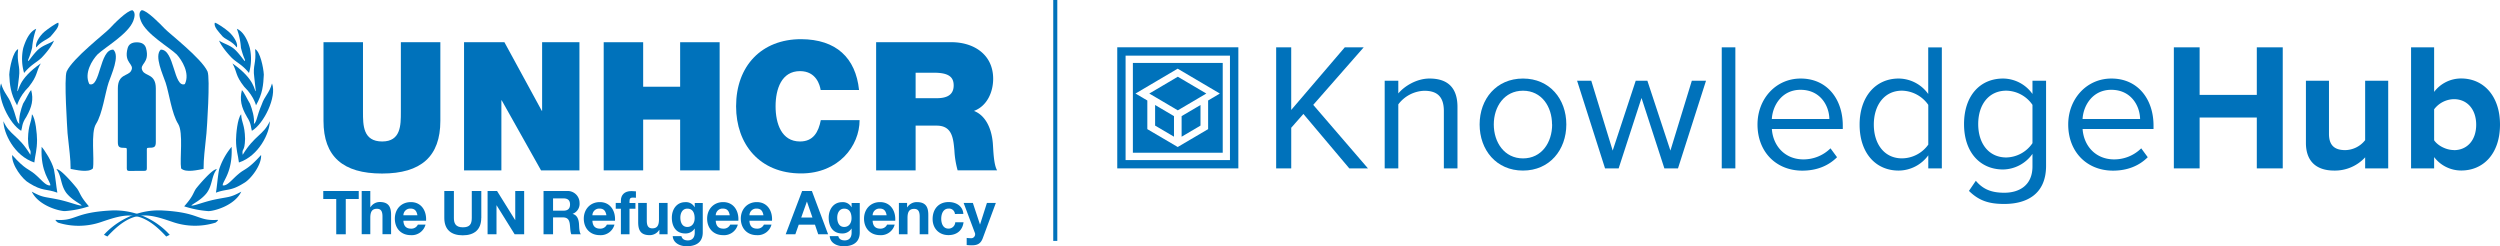 <svg xmlns="http://www.w3.org/2000/svg" width="1233.78" height="121.49" viewBox="0 0 1233.78 121.49"><title>unhck-kh</title><path d="M71.27,84.31c1.38,0,1.2-.79,1.2-2.26V74.94c0-1.48-.14-2,.7-2,2.93,0,3.73-.26,3.73-2.88V43.64c0-7.2-5.09-6-6.53-8.64-2-3.57,3.81-3.57,1.69-11.28-.54-1.75-1.91-2.84-4.55-2.84S63.49,22,63,23.72c-2.13,7.71,3.73,7.71,1.68,11.28-1.44,2.63-6.52,1.44-6.52,8.64V70.11c0,2.62.79,2.88,3.73,2.88.83,0,.69.47.69,2v7.11c0,1.47-.17,2.26,1.22,2.26Z" fill="#0072bb" fill-rule="evenodd"/><path d="M48.09,26.89c-2.6,2.77-6.71,9.23-4,14.61,5.46,2.1,5-17.3,11.84-17,3.37,3.11-1,12.26-2.35,16.3-1.68,5-3,15.37-6.21,20.4-2.68,4.2-.67,17.39-1.52,21.92-2.26,2.27-8.4.67-11,.25,0-5.2-.68-9.31-1.52-17.63-.08-1.68-1.85-27.38-.42-30.49,2.94-6.46,19-18.81,21.17-21.16C56,12,62.78,5.05,65.39,5.05c1.85,1.26.76,4.2.34,5.37-2.6,6.47-13.86,12.85-17.64,16.47Z" fill="#0072bb" fill-rule="evenodd"/><path d="M87.23,26.89c2.51,2.77,6.63,9.23,4,14.61-5.54,2.1-5.12-17.3-11.92-17-3.28,3.11,1.08,12.26,2.43,16.3,1.68,5,3,15.37,6.21,20.4,2.61,4.2.67,17.39,1.43,21.92,2.35,2.27,8.4.67,11.08.25,0-5.2.6-9.31,1.43-17.63.17-1.68,1.94-27.38.51-30.49-2.94-6.46-19-18.81-21.16-21.16-2-2.1-8.74-9.07-11.34-9.07-1.94,1.26-.76,4.2-.34,5.37,2.61,6.47,13.86,12.85,17.64,16.47Z" fill="#0072bb" fill-rule="evenodd"/><path d="M24.77,18.18c-1.44,1.34-4.64,2.27-6.83,5.21-.83-1.6,1.35-5.46,4-7.74,1.94-1.6,5.72-4.21,6.81-4.46.85,1.94-2.18,4.88-3.94,7Z" fill="#0072bb" fill-rule="evenodd"/><path d="M20.31,28.69c-2.45,2.28-5,3.2-8.42,7.33a24.84,24.84,0,0,1-.43-12.29c1.19-3.87,3.12-8.16,6.4-9.51a36.61,36.61,0,0,0-2,9.34c-1.43,5.64-2.27,5.81-1.93,6.57.33,0,2.18-2.95,4.46-5.22,2.69-2.69,6.05-3.29,8.24-4.88-.33,1.09-2.27,4.54-6.3,8.66Z" fill="#0072bb" fill-rule="evenodd"/><path d="M8.43,52c-3.27-5.9-3.61-10.19-3.86-15.15.17-3.46,1.84-11.45,4.37-12.62-.76,7.23,1.18,7.91.42,13.88,0,.33-.84,6.56-.84,6.9,1-.17.08-5.73,11.61-13.71-2.52,4.37-1.35,5.72-5.89,11.52C8.94,48.05,8.18,53.18,8.43,52Z" fill="#0072bb" fill-rule="evenodd"/><path d="M13.07,57.56c-2.45,3.53-2,5.3-2.61,7C4.65,61.18-1.91,47.8.52,41.15,2,46.2,4.14,47.29,5.66,51.5c2.61,6.31,2.19,8.25,3.87,9.68-.34-3.28.76-7.16,1.85-10,1.61-2.43,2.86-5.64,4-6.73,1.26,4.63.34,8.42-2.35,13.13Z" fill="#0072bb" fill-rule="evenodd"/><path d="M18.28,69c0,5.14-.93,7.41-1.34,11.19C6.92,76.91,1.7,65.47,1.7,59.83c3,6.9,7.49,6.82,13.3,16.58.5-3.7-1-.93-1.18-7.91.17-7.32,1.68-7.58,1.94-12.11,1.85,2,2.52,10.09,2.52,12.61Z" fill="#0072bb" fill-rule="evenodd"/><path d="M26.61,83.56c.76,3.79,1.1,8.25,1.69,11.53-5.73-2.1-7.16-.51-14-4.79C11.22,88.61,5.66,81.54,6,76.49c6.73,7.49,7.91,6.65,11.19,9.43,3,2.44,5.46,6.06,7.66,5.55.16-2-5-6.39-4.3-19,1.35,1.42,5.05,7.15,6.06,11.1Z" fill="#0072bb" fill-rule="evenodd"/><path d="M38,93c1.77,2.52,1.35,3.61,5.89,8.83A49.34,49.34,0,0,1,32,104.18c-2.86,0-13-2.69-16.32-9.6,5.79,3.12,5.88,2.36,13.63,4,5.55,1.26,9.5,3,11,2.86-.34-.76-4.63-2.53-7.57-6.23-2.95-4-2.28-8.41-4.89-11.7,1.77-.5,8.67,7.58,10.1,9.43Z" fill="#0072bb" fill-rule="evenodd"/><path d="M110.08,18.18c1.35,1.34,4.64,2.27,6.74,5.21.92-1.6-1.34-5.46-3.95-7.74-1.85-1.6-5.64-4.21-6.82-4.46-.84,1.94,2.18,4.88,4,7Z" fill="#0072bb" fill-rule="evenodd"/><path d="M114.55,28.69c2.35,2.28,5,3.2,8.33,7.33a24.82,24.82,0,0,0,.42-12.29c-1.09-3.87-3.11-8.16-6.4-9.51a33.1,33.1,0,0,1,2,9.34c1.43,5.64,2.28,5.81,1.94,6.57-.34,0-2.19-2.95-4.46-5.22-2.61-2.69-6-3.29-8.25-4.88.34,1.09,2.36,4.54,6.4,8.66Z" fill="#0072bb" fill-rule="evenodd"/><path d="M126.33,52c3.36-5.9,3.61-10.19,3.87-15.15-.17-3.46-1.85-11.45-4.29-12.62.67,7.23-1.26,7.91-.43,13.88,0,.33.77,6.56.77,6.9-.93-.17-.09-5.73-11.53-13.71,2.44,4.37,1.25,5.72,5.8,11.52,5.39,5.22,6.06,10.35,5.81,9.18Z" fill="#0072bb" fill-rule="evenodd"/><path d="M121.79,57.56c2.35,3.53,1.93,5.3,2.52,7,5.81-3.36,12.45-16.74,9.93-23.39-1.43,5.05-3.62,6.14-5.05,10.35-2.69,6.31-2.27,8.25-3.87,9.68.34-3.28-.84-7.16-1.93-10-1.52-2.43-2.87-5.64-4-6.73-1.18,4.63-.33,8.42,2.45,13.13Z" fill="#0072bb" fill-rule="evenodd"/><path d="M116.48,69c0,5.14,1,7.41,1.43,11.19,9.93-3.28,15.24-14.72,15.24-20.36-3.12,6.9-7.49,6.82-13.38,16.58-.51-3.7,1-.93,1.18-7.91-.18-7.32-1.69-7.58-1.94-12.11-1.85,2-2.53,10.09-2.53,12.61Z" fill="#0072bb" fill-rule="evenodd"/><path d="M108.15,83.56c-.76,3.79-1,8.25-1.59,11.53,5.63-2.1,7.06-.51,13.88-4.79,3.11-1.69,8.75-8.76,8.41-13.81-6.73,7.49-8,6.65-11.19,9.43-3,2.44-5.55,6.06-7.74,5.55-.17-2,5-6.39,4.38-19a33.52,33.52,0,0,0-6.15,11.1Z" fill="#0072bb" fill-rule="evenodd"/><path d="M96.79,93c-1.68,2.52-1.26,3.61-5.89,8.83a50.31,50.31,0,0,0,11.95,2.36c2.78,0,12.88-2.69,16.23-9.6-5.8,3.12-5.88,2.36-13.62,4-5.56,1.26-9.43,3-11,2.86.33-.76,4.71-2.53,7.57-6.23,2.94-4,2.27-8.41,5-11.7-1.85-.5-8.74,7.58-10.18,9.43Z" fill="#0072bb" fill-rule="evenodd"/><path d="M53,116.72l-1.69-.84s10.7-13,29-12,17.08,5.3,26.92,4.63c1.1-.08-.84,1.35-.84,1.35A33.93,33.93,0,0,1,85,109.48c-11.79-4-19.45-6.48-32,7.24Z" fill="#0072bb" fill-rule="evenodd"/><path d="M82.07,116.72l1.69-.84a36.71,36.71,0,0,0-29-12c-18.42,1-17.17,5.3-27,4.63-1.09-.08.84,1.35.84,1.35a34,34,0,0,0,21.46-.34c11.86-4,19.52-6.48,32,7.24Z" fill="#0072bb" fill-rule="evenodd"/><polygon points="165.94 98.21 159.54 98.21 159.54 94.26 177.04 94.26 177.04 98.21 170.64 98.21 170.64 115.62 165.94 115.62 165.94 98.21 165.94 98.21" fill="#0072bb" fill-rule="evenodd"/><path d="M178.5,94.26h4.25v8h.09a5.42,5.42,0,0,1,4.52-2.57c4.52,0,5.65,2.54,5.65,6.37v9.51h-4.25v-8.73c0-2.54-.74-3.8-2.72-3.8-2.3,0-3.29,1.28-3.29,4.43v8.1H178.5V94.26Z" fill="#0072bb" fill-rule="evenodd"/><path d="M199.08,108.92c.12,2.69,1.44,3.92,3.8,3.92a3.5,3.5,0,0,0,3.35-2H210a7,7,0,0,1-7.24,5.21c-4.87,0-7.9-3.36-7.9-8.14s3.21-8.17,7.9-8.17c5.27,0,7.81,4.42,7.51,9.18Zm6.92-2.69c-.39-2.15-1.32-3.29-3.39-3.29a3.35,3.35,0,0,0-3.53,3.29Z" fill="#0072bb" fill-rule="evenodd"/><path d="M237.5,107.55c0,5.77-3.42,8.58-9.13,8.58s-9.1-2.78-9.1-8.58V94.26H224v13.29c0,2.33.6,4.63,4.4,4.63,3.35,0,4.43-1.46,4.43-4.63V94.26h4.7v13.29Z" fill="#0072bb" fill-rule="evenodd"/><polygon points="240.63 94.26 245.3 94.26 254.22 108.59 254.28 108.59 254.28 94.26 258.68 94.26 258.68 115.62 253.98 115.62 245.09 101.33 245.03 101.33 245.03 115.62 240.63 115.62 240.63 94.26 240.63 94.26" fill="#0072bb" fill-rule="evenodd"/><path d="M272.94,97.91h5.15c2.09,0,3.23.9,3.23,3s-1.14,3.06-3.23,3.06h-5.15v-6Zm-4.7,17.71h4.7v-8.34h4.7c2.36,0,3.23,1,3.56,3.23.24,1.7.18,3.77.75,5.11h4.69c-.83-1.19-.8-3.71-.89-5.05-.15-2.15-.81-4.4-3.12-5v-.06a5.25,5.25,0,0,0,3.39-5.35,5.88,5.88,0,0,0-6.26-5.9H268.24v21.36Z" fill="#0072bb" fill-rule="evenodd"/><path d="M292.36,106.23a3.34,3.34,0,0,1,3.53-3.29c2.06,0,3,1.14,3.38,3.29Zm11.15,2.69c.31-4.76-2.24-9.18-7.5-9.18-4.7,0-7.9,3.53-7.9,8.17s3,8.14,7.9,8.14a7,7,0,0,0,7.24-5.21h-3.74a3.51,3.51,0,0,1-3.35,2c-2.37,0-3.68-1.23-3.8-3.92Z" fill="#0072bb" fill-rule="evenodd"/><path d="M306.42,103h-2.55v-2.84h2.55V99c0-2.72,1.7-4.7,5.17-4.7.75,0,1.53.09,2.25.13v3.16c-.51,0-1-.08-1.56-.08-1.13,0-1.61.47-1.61,1.76v.93h2.93V103h-2.93v12.62h-4.25V103Z" fill="#0072bb" fill-rule="evenodd"/><path d="M329.42,115.62h-4v-2.15h-.09a5.53,5.53,0,0,1-4.72,2.58c-4.52,0-5.66-2.55-5.66-6.38v-9.51h4.25v8.73c0,2.55.75,3.8,2.72,3.8,2.3,0,3.29-1.29,3.29-4.43v-8.1h4.25v15.46Z" fill="#0072bb" fill-rule="evenodd"/><path d="M339.2,112c-2.6,0-3.44-2.42-3.44-4.64s1.05-4.39,3.44-4.39c2.76,0,3.62,2.24,3.62,4.76,0,2.21-1.19,4.27-3.62,4.27Zm7.66-11.81h-4v2.06h-.06a4.81,4.81,0,0,0-4.6-2.48c-4.34,0-6.64,3.65-6.64,7.66,0,4.24,2,7.78,6.61,7.78a5.22,5.22,0,0,0,4.63-2.4h.06v2c0,2.22-1.05,3.83-3.41,3.83-1.49,0-2.78-.53-3.17-2.12H332c.21,3.53,3.77,5,6.82,5,7.12,0,8-4.31,8-6.85V100.16Z" fill="#0072bb" fill-rule="evenodd"/><path d="M353.23,106.23a3.35,3.35,0,0,1,3.53-3.29c2.07,0,3,1.14,3.38,3.29Zm11.16,2.69c.3-4.76-2.24-9.18-7.51-9.18-4.69,0-7.9,3.53-7.9,8.17s3,8.14,7.9,8.14a7,7,0,0,0,7.24-5.21h-3.74a3.5,3.5,0,0,1-3.35,2c-2.36,0-3.68-1.23-3.8-3.92Z" fill="#0072bb" fill-rule="evenodd"/><path d="M369.87,106.23a3.34,3.34,0,0,1,3.52-3.29c2.07,0,3,1.14,3.38,3.29ZM381,108.92c.3-4.76-2.24-9.18-7.51-9.18-4.69,0-7.89,3.53-7.89,8.17s3,8.14,7.89,8.14a7,7,0,0,0,7.25-5.21H377a3.53,3.53,0,0,1-3.36,2c-2.36,0-3.68-1.23-3.79-3.92Z" fill="#0072bb" fill-rule="evenodd"/><path d="M398.19,99.53h.06l2.7,7.83h-5.54l2.78-7.83Zm-10.44,16.09h4.76l1.68-4.75h8l1.61,4.75h4.88l-8-21.36h-4.82l-8.11,21.36Z" fill="#0072bb" fill-rule="evenodd"/><path d="M416.62,112c-2.6,0-3.44-2.42-3.44-4.64s1.05-4.39,3.44-4.39c2.75,0,3.62,2.24,3.62,4.76,0,2.21-1.19,4.27-3.62,4.27Zm7.66-11.81h-4v2.06h-.06a4.82,4.82,0,0,0-4.6-2.48c-4.35,0-6.65,3.65-6.65,7.66,0,4.24,2,7.78,6.61,7.78a5.21,5.21,0,0,0,4.64-2.4h.06v2c0,2.22-1.05,3.83-3.41,3.83-1.49,0-2.78-.53-3.17-2.12h-4.22c.21,3.53,3.77,5,6.82,5,7.12,0,8-4.31,8-6.85V100.16Z" fill="#0072bb" fill-rule="evenodd"/><path d="M430.65,106.23a3.35,3.35,0,0,1,3.53-3.29c2.06,0,3,1.14,3.38,3.29Zm11.16,2.69c.3-4.76-2.25-9.18-7.51-9.18-4.7,0-7.89,3.53-7.89,8.17s3,8.14,7.89,8.14a7,7,0,0,0,7.24-5.21H437.8a3.51,3.51,0,0,1-3.35,2c-2.36,0-3.68-1.23-3.8-3.92Z" fill="#0072bb" fill-rule="evenodd"/><path d="M443.66,100.16h4v2.15h.09a5.51,5.51,0,0,1,4.73-2.57c4.51,0,5.65,2.54,5.65,6.37v9.51h-4.25v-8.73c0-2.54-.75-3.8-2.72-3.8-2.3,0-3.29,1.28-3.29,4.43v8.1h-4.25V100.16Z" fill="#0072bb" fill-rule="evenodd"/><path d="M471.27,105.6a2.89,2.89,0,0,0-3.14-2.66c-2.72,0-3.62,2.75-3.62,5s.87,4.88,3.53,4.88a3.28,3.28,0,0,0,3.39-3.14h4.09c-.53,4.1-3.38,6.35-7.45,6.35-4.66,0-7.81-3.3-7.81-7.94,0-4.81,2.88-8.37,7.9-8.37,3.65,0,7,1.91,7.27,5.86Z" fill="#0072bb" fill-rule="evenodd"/><path d="M485,117.57c-.94,2.48-2.4,3.49-5.33,3.49a25,25,0,0,1-2.6-.14v-3.5a22.47,22.47,0,0,0,2.48.15,2,2,0,0,0,1.46-2.91l-5.44-14.5h4.55l3.5,10.59h.06l3.38-10.59h4.4L485,117.57Z" fill="#0072bb" fill-rule="evenodd"/><path d="M217.32,59.64c0,17.53-9.48,26-28.79,26s-28.88-8.42-28.88-25.95V20.84h19.49V55.29c0,6.47,0,14.53,9.48,14.53,9.21,0,9.21-8.06,9.21-14.53V20.84h19.49v38.8Z" fill="#0072bb" fill-rule="evenodd"/><polygon points="229.01 20.84 248.94 20.84 267.37 54.67 267.54 54.67 267.54 20.84 285.96 20.84 285.96 84.08 267.01 84.08 247.61 49.53 247.44 49.53 247.44 84.08 229.01 84.08 229.01 20.84 229.01 20.84" fill="#0072bb" fill-rule="evenodd"/><polygon points="297.93 20.84 317.41 20.84 317.41 42.8 335.66 42.8 335.66 20.84 355.15 20.84 355.15 84.08 335.66 84.08 335.66 59.01 317.41 59.01 317.41 84.08 297.93 84.08 297.93 20.84 297.93 20.84" fill="#0072bb" fill-rule="evenodd"/><path d="M405,44.4c-.36-2.31-2.13-9.3-10.19-9.3-9.13,0-12.05,8.85-12.05,17.36s2.92,17.36,12.05,17.36c6.55,0,9.12-4.61,10.27-10.54h19.14c0,12.75-10.37,26.31-28.88,26.31-20.46,0-32.07-14.44-32.07-33.13,0-19.93,12.58-33.13,32.07-33.13,17.36.09,26.93,9.21,28.61,25.07Z" fill="#0072bb" fill-rule="evenodd"/><path d="M451.87,35.89H461c7.43,0,9.65,2.3,9.65,6.29,0,5.67-5,6.29-8.59,6.29H451.87V35.89ZM432.38,84.08h19.49V62h10.37c7.7,0,8.23,6.29,8.77,12.32a44.91,44.91,0,0,0,1.59,9.74h19.49c-1.78-2.92-1.86-10.45-2.13-13.55-.71-7.89-4-13.73-9.3-15.77,6.46-2.39,9.48-9.3,9.48-15.85,0-12-9.57-18.07-20.64-18.07H432.38V84.08Z" fill="#0072bb" fill-rule="evenodd"/><path d="M665.9,83.1,643.24,56.23l-6,6.81V83.1H629.8V23.36h7.43v30.9l26.43-30.9H673l-24.9,28.39,27,31.35Z" fill="#0072bb"/><path d="M712.56,83.1V54.8c0-7.62-3.85-10-9.67-10a16.72,16.72,0,0,0-12.81,6.71V83.1h-6.72V39.84h6.72v6.27c3-3.58,9-7.35,15.41-7.35,9,0,13.79,4.57,13.79,14V83.1Z" fill="#0072bb"/><path d="M730.21,61.42c0-12.53,8.24-22.66,21.41-22.66S773,48.89,773,61.42s-8.24,22.76-21.4,22.76S730.21,74,730.21,61.42Zm35.74,0c0-8.77-5.11-16.65-14.33-16.65S737.2,52.65,737.2,61.42s5.19,16.75,14.42,16.75S766,70.29,766,61.42Z" fill="#0072bb"/><path d="M821.39,83.1,810.11,48.35,798.82,83.1h-6.71l-13.8-43.26h7l10.57,34.48,11.37-34.48H813l11.37,34.48,10.57-34.48h7L828.11,83.1Z" fill="#0072bb"/><path d="M849.7,83.1V23.36h6.72V83.1Z" fill="#0072bb"/><path d="M867.35,61.42c0-12.53,8.95-22.66,21.31-22.66,13.08,0,20.78,10.21,20.78,23.2v1.7h-35c.54,8.15,6.27,15,15.59,15a18.91,18.91,0,0,0,13.34-5.46l3.23,4.39c-4.3,4.3-10.12,6.63-17.2,6.63C876.57,84.18,867.35,75,867.35,61.42Zm21.22-17.1c-9.22,0-13.79,7.79-14.15,14.42h28.39C902.73,52.29,898.43,44.32,888.57,44.32Z" fill="#0072bb"/><path d="M951.63,83.1V76.65A18.21,18.21,0,0,1,937,84.18c-11.28,0-19.26-8.6-19.26-22.67,0-13.79,7.89-22.75,19.26-22.75a18.08,18.08,0,0,1,14.6,7.62v-23h6.72V83.1Zm0-11.73V51.75a16.24,16.24,0,0,0-13-7c-8.68,0-13.88,7.16-13.88,16.74s5.2,16.66,13.88,16.66A16.09,16.09,0,0,0,951.63,71.37Z" fill="#0072bb"/><path d="M971.7,94.21l3.4-5c3.58,4.3,7.88,5.91,14.06,5.91,7.17,0,13.89-3.49,13.89-13V75.93a18.08,18.08,0,0,1-14.51,7.71c-11.29,0-19.26-8.42-19.26-22.39s7.88-22.49,19.26-22.49a17.93,17.93,0,0,1,14.51,7.62V39.84h6.71v42c0,14.33-10,18.81-20.6,18.81C981.82,100.66,976.8,99.22,971.7,94.21Zm31.35-23.56V51.75a16,16,0,0,0-12.9-7c-8.69,0-13.88,6.89-13.88,16.48s5.19,16.48,13.88,16.48A16,16,0,0,0,1003.05,70.65Z" fill="#0072bb"/><path d="M1020.69,61.42c0-12.53,9-22.66,21.32-22.66,13.08,0,20.78,10.21,20.78,23.2v1.7h-35c.54,8.15,6.27,15,15.58,15a18.92,18.92,0,0,0,13.35-5.46l3.22,4.39c-4.3,4.3-10.12,6.63-17.19,6.63C1029.92,84.18,1020.69,75,1020.69,61.42Zm21.23-17.1c-9.23,0-13.79,7.79-14.15,14.42h28.39C1056.07,52.29,1051.77,44.32,1041.92,44.32Z" fill="#0072bb"/><path d="M1113.76,83.1V58h-28.22V83.1h-12.72V23.36h12.72V46.83h28.22V23.36h12.8V83.1Z" fill="#0072bb"/><path d="M1167.23,83.1V77.64A20.25,20.25,0,0,1,1152,84.18c-9.49,0-14-5.2-14-13.62V39.84h11.38V66.08c0,6,3.13,8,8,8a12.71,12.71,0,0,0,9.85-4.92V39.84h11.38V83.1Z" fill="#0072bb"/><path d="M1189.89,83.1V23.36h11.38v22a16.66,16.66,0,0,1,13.35-6.63c11,0,19.16,8.6,19.16,22.75,0,14.42-8.24,22.67-19.16,22.67a16.79,16.79,0,0,1-13.35-6.63V83.1Zm21.14-9c6.63,0,11-5,11-12.54s-4.39-12.62-11-12.62a12.53,12.53,0,0,0-9.76,5V69.22C1203.15,72,1207.36,74.05,1211,74.05Z" fill="#0072bb"/><line x1="520.79" x2="520.79" y2="118.88" fill="none" stroke="#0072bb" stroke-miterlimit="10" stroke-width="2"/><polygon points="583.14 67.47 592.46 61.98 592.46 51.82 583.14 57.31 583.14 67.47" fill="#0072bb"/><polygon points="567.19 46.16 581.26 54.45 595.33 46.16 581.26 37.87 567.19 46.16" fill="#0072bb"/><path d="M551.38,23.34V83.1h59.76V23.34ZM607,79H555.49V27.46H607Z" fill="#0072bb"/><polygon points="570.06 61.98 579.38 67.46 579.38 57.31 570.06 51.82 570.06 61.98" fill="#0072bb"/><path d="M603.43,31.05H559.09V75.39h44.34ZM596.22,49.6V63.73l-15,8.82-15-8.82V49.6l-5.84-3.44,20.81-12.27,20.81,12.27Z" fill="#0072bb"/></svg>